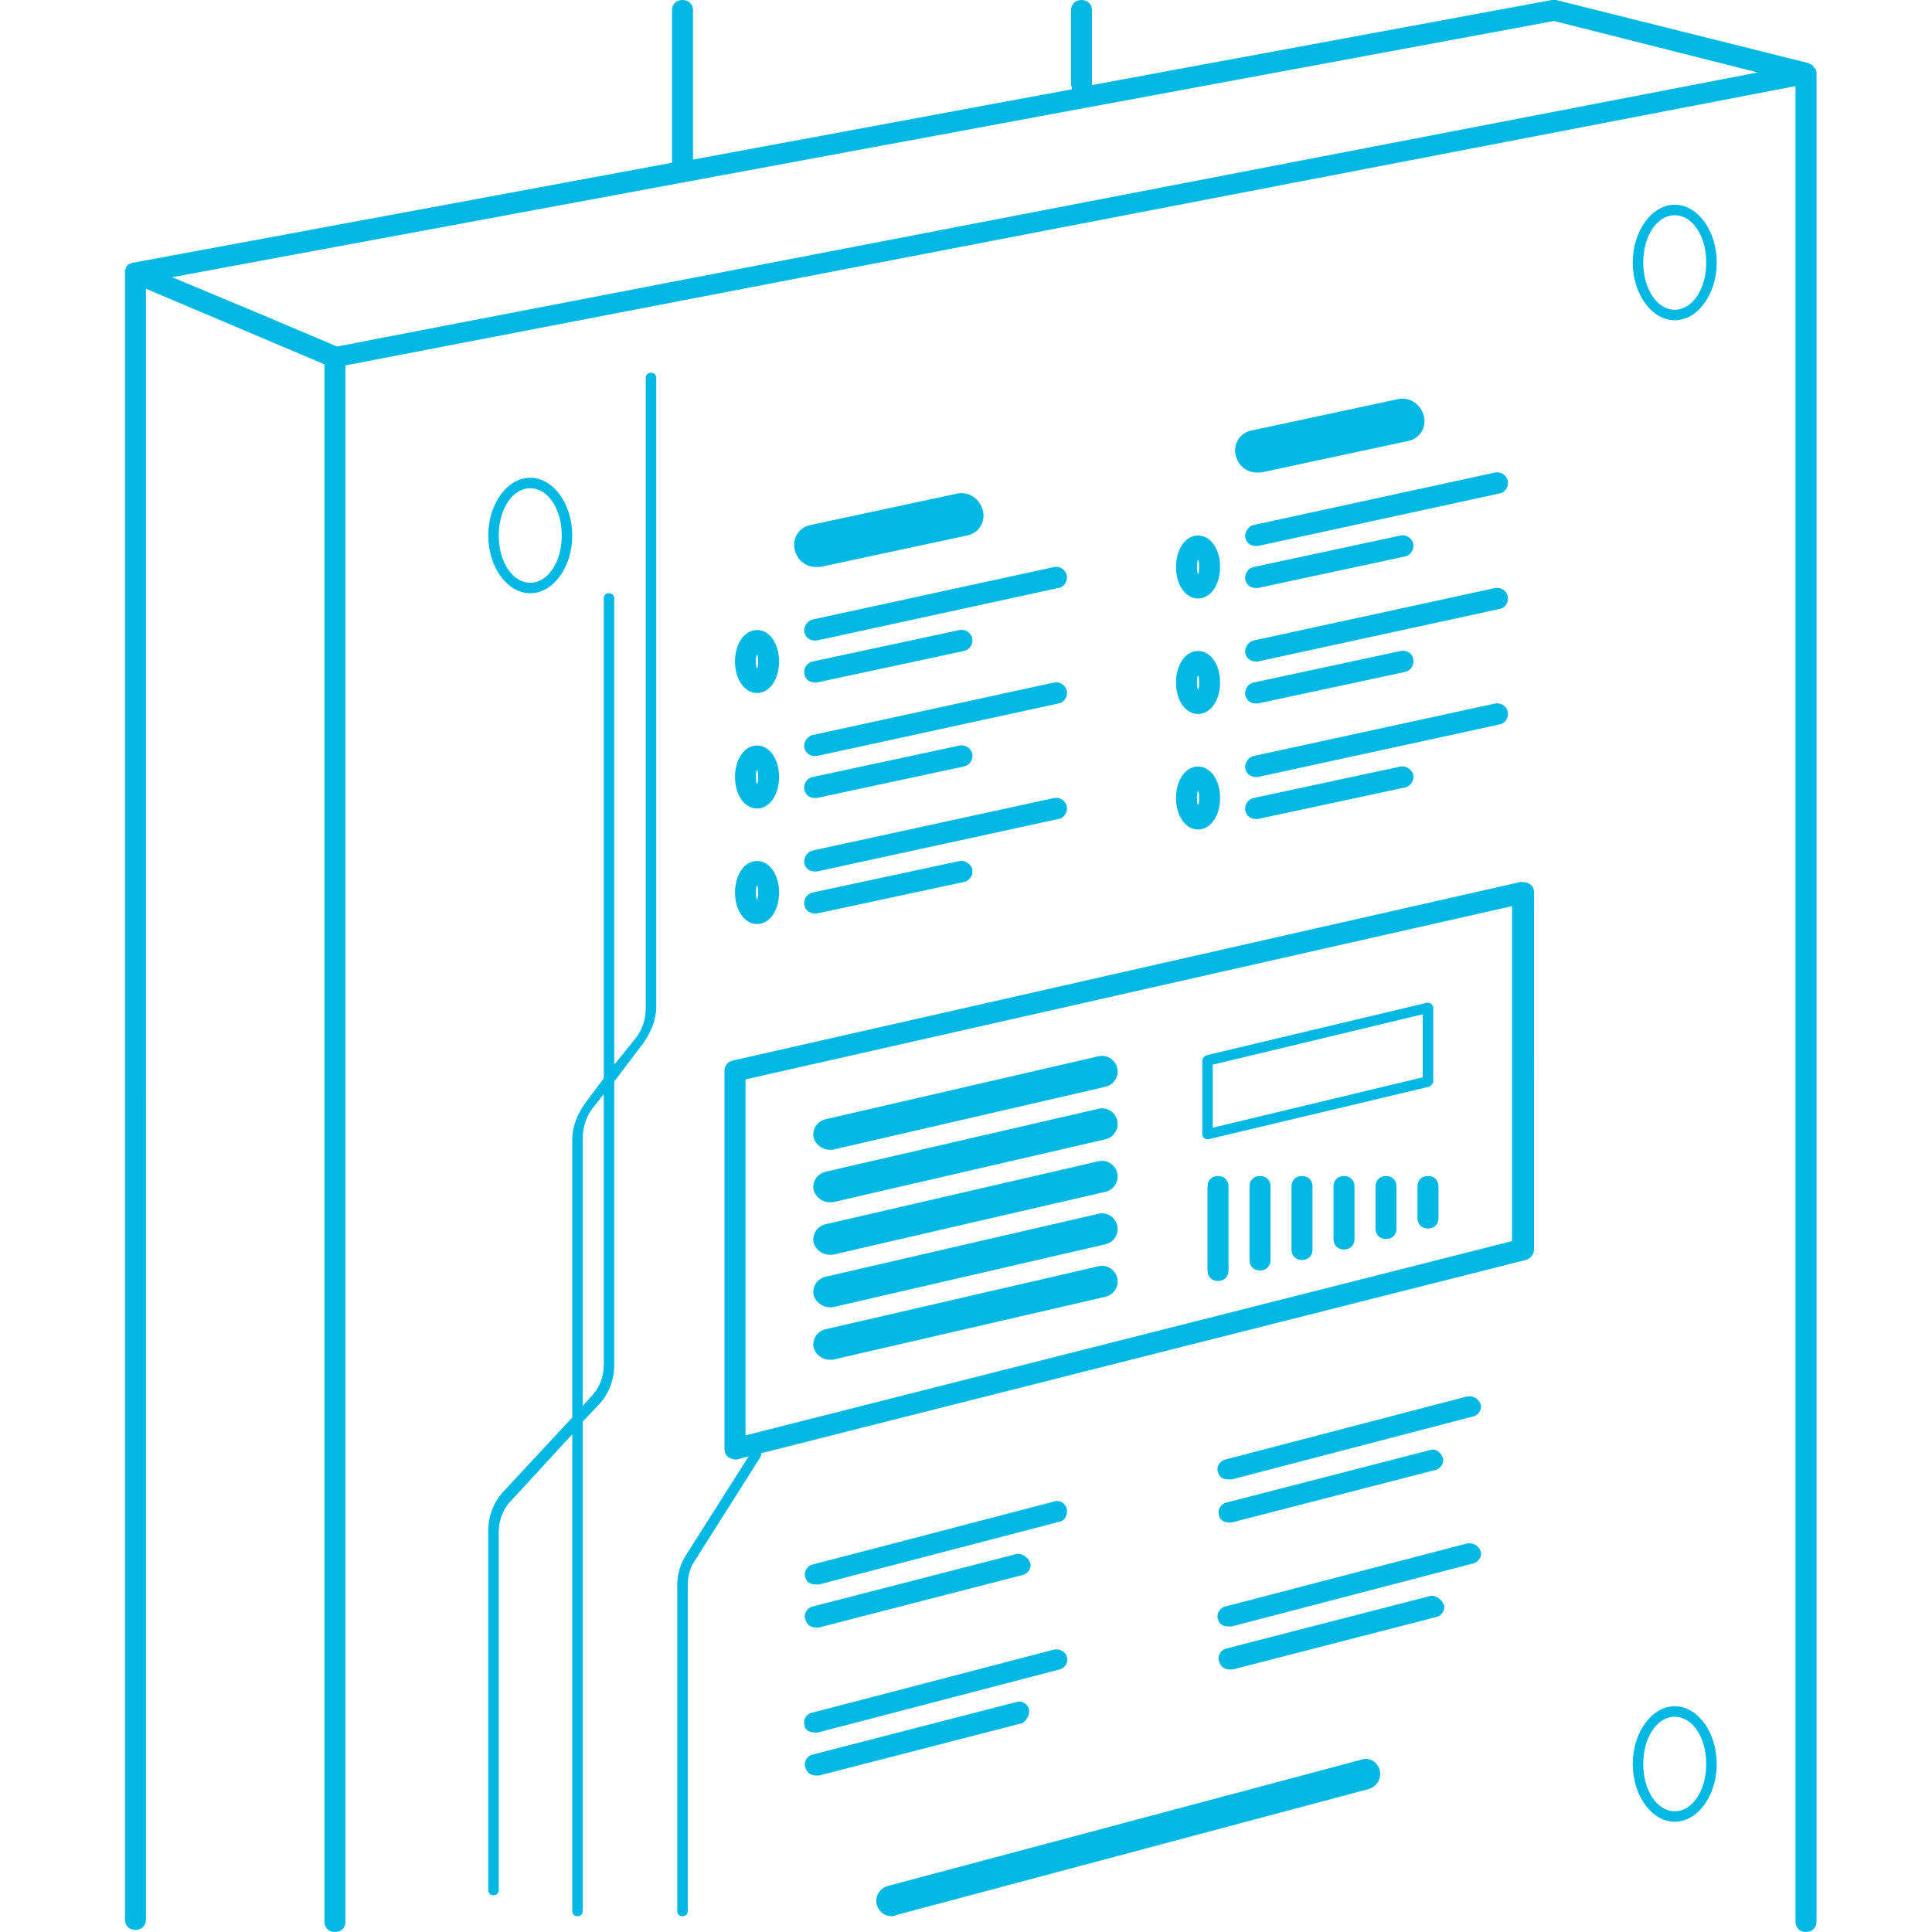 <?xml version="1.0" encoding="utf-8"?><!DOCTYPE svg PUBLIC "-//W3C//DTD SVG 1.1//EN" "http://www.w3.org/Graphics/SVG/1.1/DTD/svg11.dtd"><svg xmlns="http://www.w3.org/2000/svg" viewBox="0 0 184 184" width="184" height="184"><g fill="#03B8E2"><path d="M173 6.9c0-.1 0-.2-.1-.3 0 0 0-.1-.1-.1 0-.1-.1-.1-.1-.2l-.1-.1c-.1 0-.1-.1-.2-.1 0 0-.1 0-.1-.1h-.1l-24-6h-.4L104 8.1V1c0-.6-.4-1-1-1s-1 .4-1 1v7c0 .2.1.3.1.5L66 15.2V1c0-.6-.4-1-1-1s-1 .4-1 1v14.5L12.8 25h-.1c-.1 0-.1 0-.2.1h-.1c-.1 0-.1.1-.2.1-.1.1-.1.2-.2.2v.1c0 .1 0 .1-.1.2v157.1c0 .6.4 1 1 1s1-.4 1-1V27.5l17 7.2V183c0 .6.4 1 1 1s1-.4 1-1V34.8L171 8.2V183c0 .6.4 1 1 1s1-.4 1-1V6.9c0 .1 0 .1 0 0zM32.1 33l-7.8-3.3-7.9-3.3L148 2l19.4 4.9L32.1 33z"/><path d="M50.5 56.5c2.2 0 4-2.5 4-5.5s-1.8-5.5-4-5.5-4 2.5-4 5.5 1.8 5.5 4 5.5zm0-10c1.7 0 3 2 3 4.5s-1.3 4.5-3 4.5-3-2-3-4.5 1.3-4.5 3-4.5zM159.5 19.5c-2.2 0-4 2.5-4 5.5s1.8 5.5 4 5.5 4-2.5 4-5.5-1.8-5.5-4-5.5zm0 10c-1.7 0-3-2-3-4.5s1.3-4.5 3-4.5 3 2 3 4.5-1.3 4.5-3 4.5zM159.5 162.5c-2.2 0-4 2.5-4 5.5s1.8 5.5 4 5.5 4-2.5 4-5.5-1.8-5.5-4-5.5zm0 10c-1.7 0-3-2-3-4.5s1.3-4.5 3-4.5 3 2 3 4.5-1.3 4.5-3 4.5zM129.6 167.6l-45 12c-.8.2-1.3 1-1.1 1.8.2.7.8 1.1 1.4 1.1.1 0 .3 0 .4-.1l45-12c.8-.2 1.3-1 1.1-1.8-.2-.8-1-1.3-1.8-1zM72.1 66c1.2 0 2.1-1.3 2.1-3s-.9-3-2.1-3c-1.2 0-2.1 1.3-2.1 3s.9 3 2.1 3zm0-3.7c.1.2.1.4.1.7 0 .3 0 .5-.1.7-.1-.2-.1-.4-.1-.7s0-.5.1-.7zM91.2 47l-14 3c-1.1.2-1.8 1.3-1.5 2.4.2.9 1 1.6 2 1.6h.4l14-3c1.1-.2 1.8-1.3 1.5-2.4-.3-1.1-1.3-1.8-2.4-1.6zM101.6 54.8c-.1-.5-.6-.9-1.2-.8l-23 5c-.5.1-.9.7-.8 1.2.1.5.5.8 1 .8h.2l23-5c.6-.1.9-.7.8-1.2zM77.6 65h.2l14-3c.5-.1.9-.6.8-1.2-.1-.5-.6-.9-1.2-.8l-14 3c-.5.1-.9.6-.8 1.2.1.5.5.8 1 .8zM72.1 77c1.2 0 2.1-1.3 2.1-3s-.9-3-2.1-3c-1.2 0-2.1 1.3-2.1 3s.9 3 2.1 3zm0-3.7c.1.2.1.4.1.7 0 .3 0 .5-.1.7-.1-.2-.1-.4-.1-.7s0-.5.1-.7zM101.6 65.8c-.1-.5-.6-.9-1.2-.8l-23 5c-.5.1-.9.7-.8 1.2.1.5.5.8 1 .8h.2l23-5c.6-.1.9-.7.8-1.2zM77.6 76h.2l14-3c.5-.1.9-.6.8-1.2-.1-.5-.6-.9-1.2-.8l-14 3c-.5.1-.9.6-.8 1.2.1.5.5.8 1 .8zM72.1 88c1.2 0 2.1-1.3 2.1-3s-.9-3-2.1-3c-1.2 0-2.1 1.3-2.1 3s.9 3 2.1 3zm0-3.7c.1.2.1.4.1.7 0 .3 0 .5-.1.7-.1-.2-.1-.4-.1-.7s0-.5.1-.7zM101.6 76.8c-.1-.5-.6-.9-1.2-.8l-23 5c-.5.1-.9.7-.8 1.2.1.5.5.8 1 .8h.2l23-5c.6-.1.9-.7.8-1.2zM91.4 82l-14 3c-.5.1-.9.6-.8 1.2.1.5.5.8 1 .8h.2l14-3c.5-.1.9-.6.8-1.2-.1-.5-.7-.9-1.2-.8zM101.6 143.7c-.1-.5-.7-.9-1.2-.7l-23 6c-.5.1-.9.7-.7 1.2.1.5.5.7 1 .7h.3l23-6c.4-.1.7-.6.6-1.2zM96.8 148l-19.4 5c-.5.1-.9.7-.7 1.2.1.5.5.8 1 .8h.3l19.4-5c.5-.1.9-.7.7-1.2s-.8-.9-1.3-.8zM76.6 164.3c.1.5.5.7 1 .7h.3l23-6c.5-.1.9-.7.7-1.2-.1-.5-.7-.8-1.2-.7l-23 6c-.6.1-.9.6-.8 1.2zM98 162.8c-.1-.5-.7-.9-1.2-.7l-19.4 5c-.5.1-.9.7-.7 1.2.1.5.5.8 1 .8h.3l19.4-5c.4-.3.7-.8.6-1.3zM139.7 133l-23 6c-.5.1-.9.7-.7 1.2.1.5.5.7 1 .7h.3l23-6c.5-.1.9-.7.7-1.2-.2-.5-.7-.8-1.3-.7zM117 145h.3l19.4-5c.5-.1.9-.7.7-1.2s-.7-.9-1.2-.7l-19.4 5c-.5.1-.9.7-.7 1.2 0 .4.5.7.9.7zM139.7 147l-23 6c-.5.1-.9.7-.7 1.2.1.5.5.7 1 .7h.3l23-6c.5-.1.9-.7.7-1.2-.2-.5-.7-.8-1.3-.7zM136.2 152l-19.4 5c-.5.1-.9.7-.7 1.2.1.5.5.8 1 .8h.3l19.4-5c.5-.1.9-.7.7-1.2s-.8-.9-1.3-.8zM114.1 57c1.2 0 2.1-1.3 2.1-3s-.9-3-2.1-3c-1.2 0-2.1 1.3-2.1 3s.9 3 2.1 3zm0-3.7c.1.2.1.4.1.7 0 .3 0 .5-.1.7-.1-.2-.1-.4-.1-.7s0-.5.1-.7zM133.2 38l-14 3c-1.1.2-1.8 1.3-1.5 2.4.2.9 1 1.6 2 1.6h.4l14-3c1.1-.2 1.8-1.3 1.5-2.4-.3-1.1-1.3-1.8-2.4-1.6zM143.6 45.8c-.1-.5-.6-.9-1.2-.8l-23 5c-.5.1-.9.7-.8 1.2.1.5.5.8 1 .8h.2l23-5c.6-.1.9-.7.8-1.2zM119.6 56h.2l14-3c.5-.1.9-.6.8-1.2-.1-.5-.6-.9-1.2-.8l-14 3c-.5.1-.9.6-.8 1.2.1.5.5.8 1 .8zM114.1 68c1.2 0 2.1-1.3 2.1-3s-.9-3-2.1-3c-1.2 0-2.1 1.3-2.1 3s.9 3 2.1 3zm0-3.7c.1.2.1.4.1.7 0 .3 0 .5-.1.7-.1-.2-.1-.4-.1-.7s0-.5.1-.7zM143.6 56.8c-.1-.5-.6-.9-1.2-.8l-23 5c-.5.1-.9.7-.8 1.2.1.5.5.8 1 .8h.2l23-5c.6-.1.9-.7.8-1.2zM119.6 67h.2l14-3c.5-.1.9-.6.8-1.2s-.6-.9-1.2-.8l-14 3c-.5.1-.9.6-.8 1.2.1.5.5.8 1 .8zM114.1 79c1.2 0 2.1-1.3 2.1-3s-.9-3-2.1-3c-1.2 0-2.1 1.3-2.1 3s.9 3 2.1 3zm0-3.7c.1.2.1.4.1.7 0 .3 0 .5-.1.7-.1-.2-.1-.4-.1-.7s0-.5.1-.7zM143.6 67.8c-.1-.5-.6-.9-1.2-.8l-23 5c-.5.1-.9.7-.8 1.2.1.5.5.8 1 .8h.2l23-5c.6-.1.9-.7.8-1.2zM133.4 73l-14 3c-.5.1-.9.6-.8 1.2.1.5.5.8 1 .8h.2l14-3c.5-.1.9-.6.8-1.2-.1-.5-.7-.9-1.2-.8z"/><path d="M144.8 84l-75 17c-.5.1-.8.5-.8 1v36c0 .3.1.6.4.8.2.1.4.2.6.2h.2l1.1-.3-5.9 9.3c-.6.9-.9 1.9-.9 3v31c0 .3.2.5.5.5s.5-.2.5-.5v-31c0-.9.2-1.7.7-2.4l6.2-9.8c.1-.1.1-.3.1-.4l72.8-18.4c.4-.1.8-.5.8-1V85c0-.3-.1-.6-.4-.8-.3-.2-.6-.2-.9-.2zm-.8 34.2l-73 18.5v-33.9l73-16.5v31.9z"/><path d="M79 109.5h.3l26-6c.8-.2 1.3-1 1.1-1.8-.2-.8-1-1.3-1.8-1.1l-26 6c-.8.2-1.3 1-1.1 1.8.2.6.8 1.1 1.5 1.1zM79 114.5h.3l26-6c.8-.2 1.3-1 1.1-1.8-.2-.8-1-1.3-1.8-1.1l-26 6c-.8.2-1.3 1-1.1 1.8.2.6.8 1.1 1.5 1.1zM79 119.5h.3l26-6c.8-.2 1.3-1 1.1-1.8-.2-.8-1-1.3-1.8-1.1l-26 6c-.8.2-1.3 1-1.1 1.8.2.6.8 1.1 1.5 1.1zM79 124.5h.3l26-6c.8-.2 1.3-1 1.1-1.8-.2-.8-1-1.3-1.8-1.1l-26 6c-.8.2-1.3 1-1.1 1.8.2.6.8 1.1 1.5 1.1zM79 129.5h.3l26-6c.8-.2 1.3-1 1.1-1.8-.2-.8-1-1.3-1.8-1.1l-26 6c-.8.2-1.3 1-1.1 1.8.2.6.8 1.1 1.5 1.1zM115 108.5h.1l21-5c.2-.1.4-.3.4-.5v-7c0-.2-.1-.3-.2-.4-.1-.1-.3-.1-.4-.1l-21 5c-.2.1-.4.3-.4.5v7c0 .2.1.3.2.4.1.1.2.1.3.1zm.5-7.1l20-4.8v6l-20 4.8v-6zM116 112c-.6 0-1 .4-1 1v8c0 .6.4 1 1 1s1-.4 1-1v-8c0-.6-.4-1-1-1zM120 112c-.6 0-1 .4-1 1v7c0 .6.4 1 1 1s1-.4 1-1v-7c0-.6-.4-1-1-1zM124 112c-.6 0-1 .4-1 1v6c0 .6.4 1 1 1s1-.4 1-1v-6c0-.6-.4-1-1-1zM128 112c-.6 0-1 .4-1 1v5c0 .6.4 1 1 1s1-.4 1-1v-5c0-.6-.4-1-1-1zM132 112c-.6 0-1 .4-1 1v4c0 .6.4 1 1 1s1-.4 1-1v-4c0-.6-.4-1-1-1zM135 113v3c0 .6.4 1 1 1s1-.4 1-1v-3c0-.6-.4-1-1-1s-1 .4-1 1zM62 35.5c-.3 0-.5.2-.5.5v60c0 1-.3 2-.9 2.8l-2.1 2.6V57c0-.3-.2-.5-.5-.5s-.5.2-.5.5v45.7l-1.8 2.4c-.7 1-1.2 2.2-1.2 3.4V135l-6.6 7.1c-.9 1-1.4 2.3-1.4 3.7V180c0 .3.2.5.5.5s.5-.2.5-.5v-34.1c0-1.1.4-2.2 1.2-3l5.8-6.3V182c0 .3.2.5.5.5s.5-.2.5-.5v-46.6l1.6-1.7c.9-1 1.4-2.3 1.4-3.7v-27l2.8-3.7c.7-1 1.2-2.2 1.2-3.4V36c0-.3-.2-.5-.5-.5zM57.5 130c0 1.1-.4 2.2-1.2 3l-.8.9v-25.5c0-1 .3-2 .9-2.8l1.1-1.4V130z"/></g></svg>